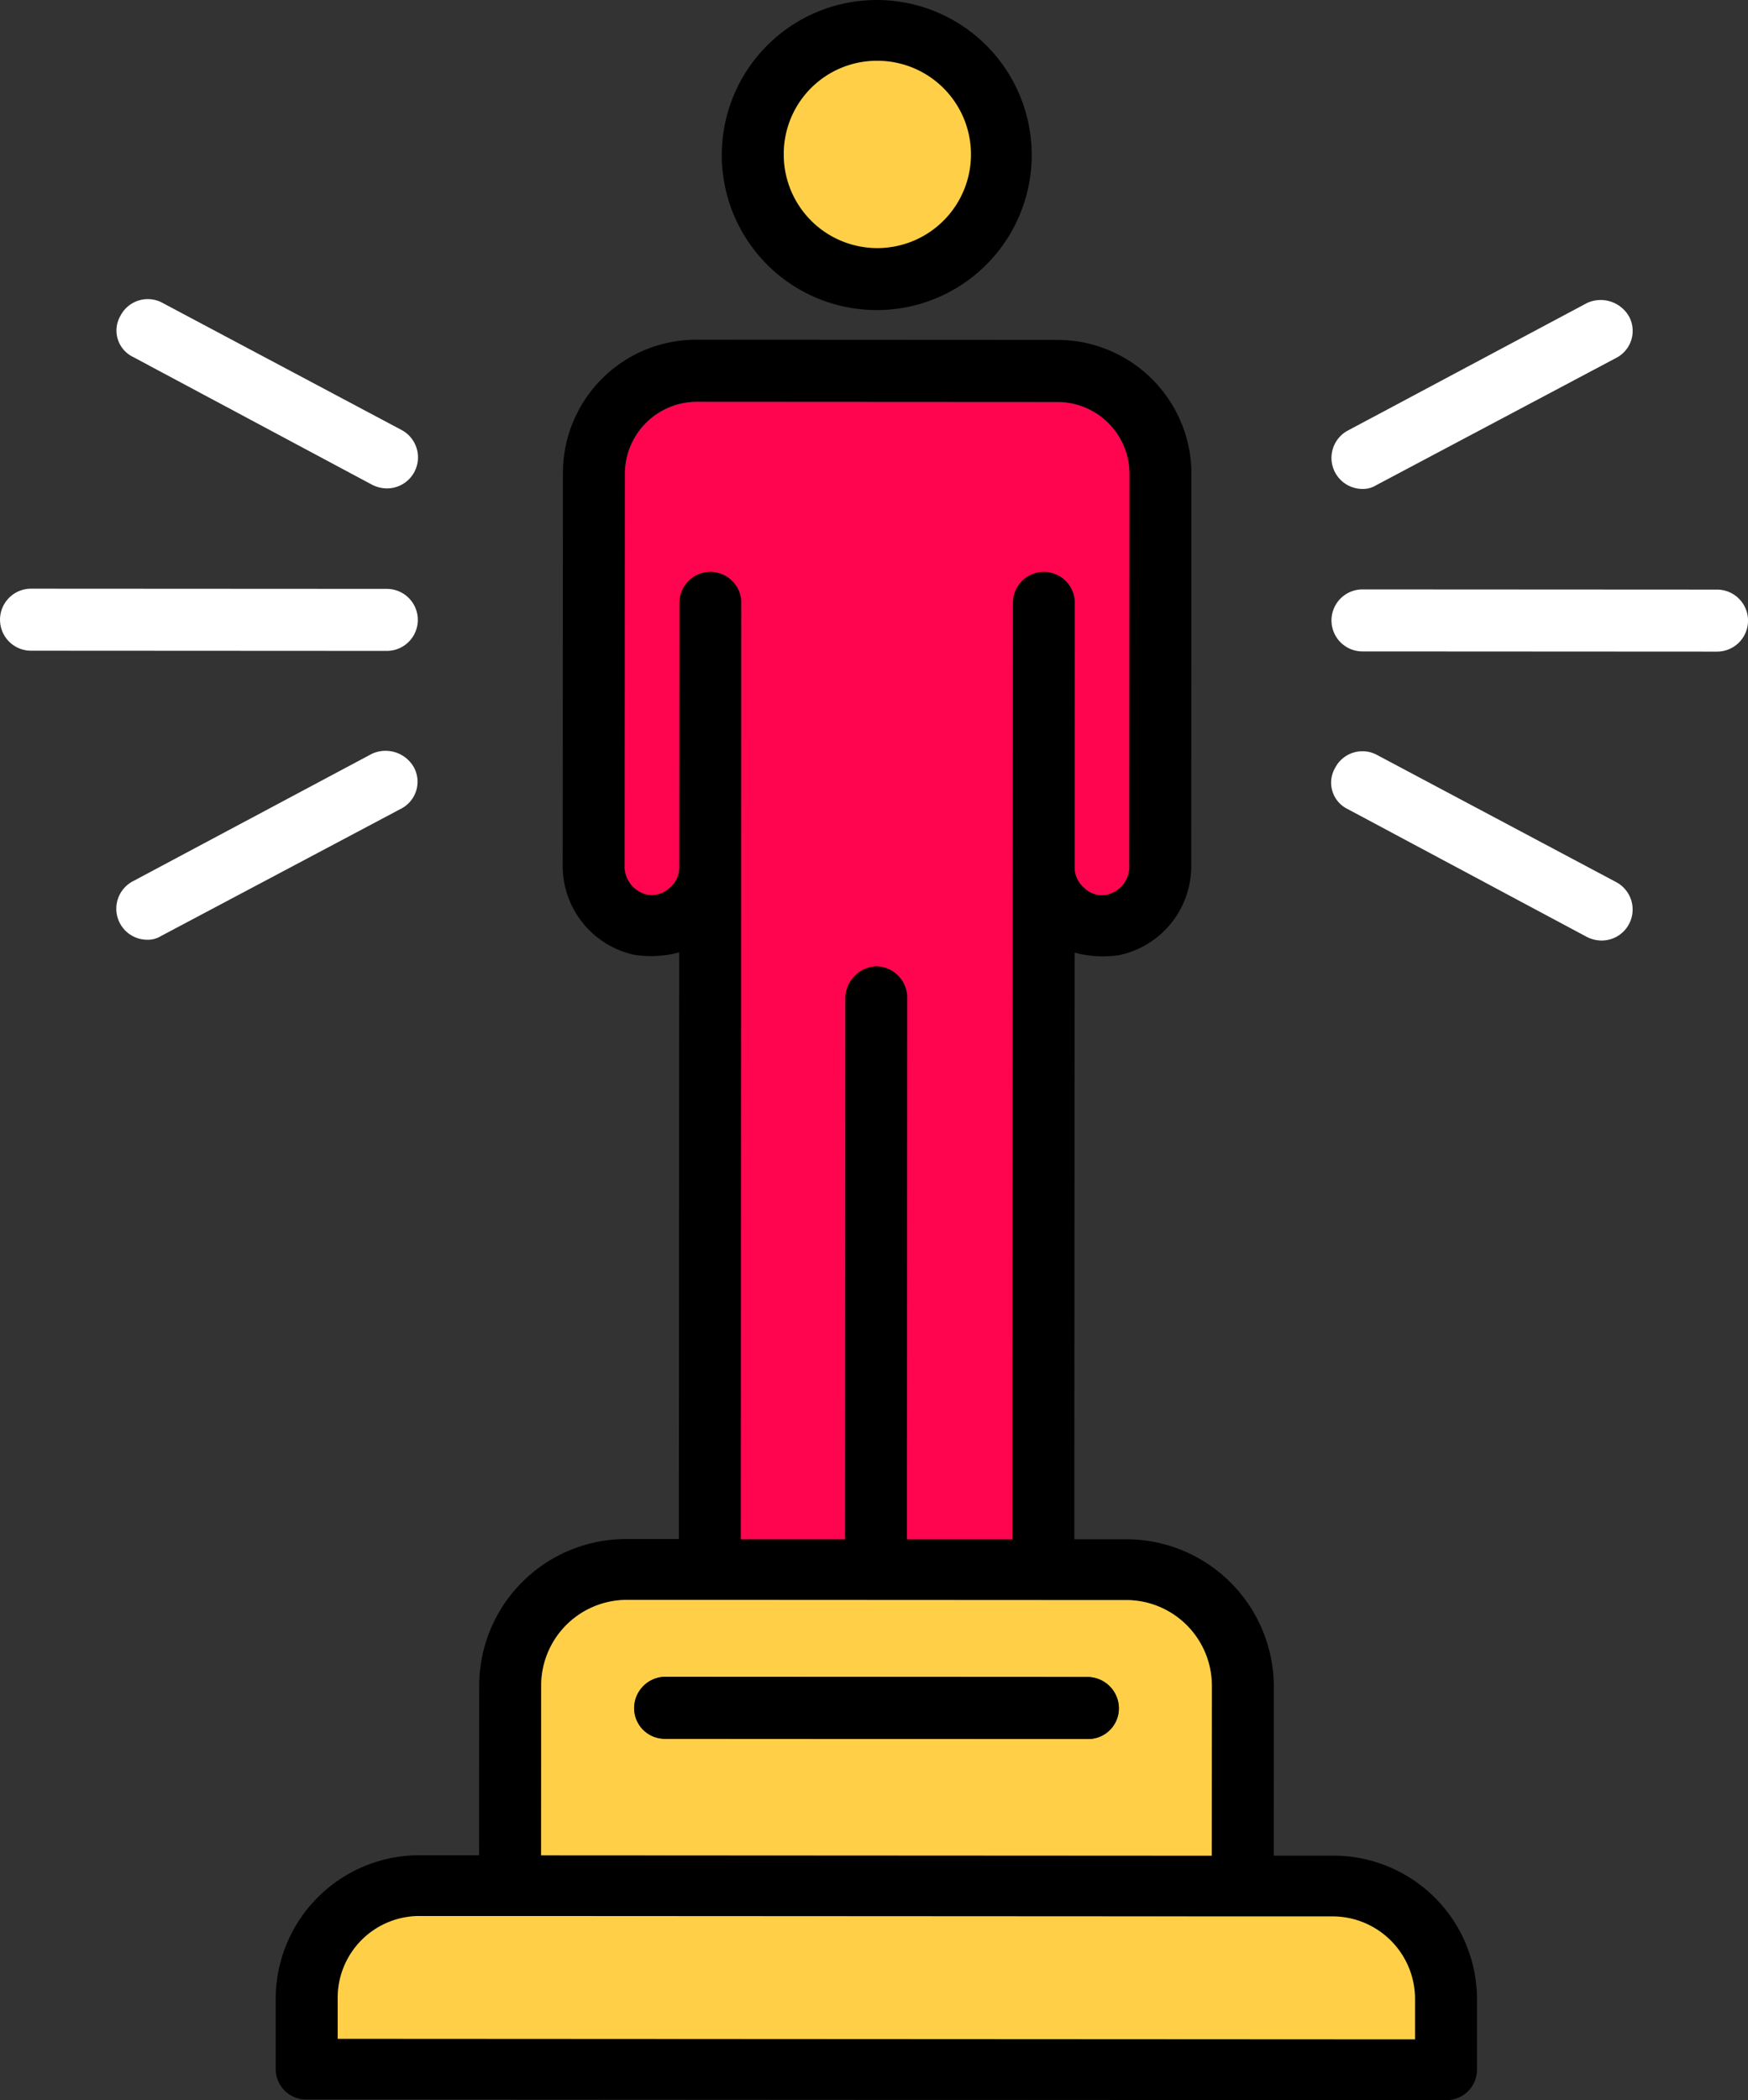 <svg xmlns="http://www.w3.org/2000/svg" width="108.874" height="130.745" viewBox="0 0 108.874 130.745">
  <rect x="0" y="0" width="108.874" height="130.745" fill="#333333" stroke="none"/>
  <g id="Group_1401" data-name="Group 1401" transform="translate(-464.052 -248)">
    <g id="Group_1373" data-name="Group 1373" transform="translate(-3643.147 -1131.04)">
      <path id="Path_2753" data-name="Path 2753" d="M4269.159,1440.088a1.93,1.93,0,0,1,0,3.861l-22.083-.012a1.93,1.93,0,0,1,0-3.861Z" transform="translate(-55.015 -24.342)" fill="#fff"/>
      <path id="Path_2754" data-name="Path 2754" d="M4263.679,1411.141a1.888,1.888,0,0,1-.772,2.547l-14.984,7.945a1.557,1.557,0,0,1-.85.231,1.932,1.932,0,0,1-.924-3.63l14.907-7.945A2.03,2.03,0,0,1,4263.679,1411.141Z" transform="translate(-55.009 -12.385)" fill="#fff"/>
      <path id="Path_2755" data-name="Path 2755" d="M4262.88,1464.99a1.932,1.932,0,0,1-.928,3.629,2.057,2.057,0,0,1-.927-.232l-14.9-7.961a1.825,1.825,0,0,1-.771-2.549,1.915,1.915,0,0,1,2.548-.848Z" transform="translate(-55.001 -31.025)" fill="#fff"/>
      <path id="Path_2756" data-name="Path 2756" d="M4210.583,1517.486l0,4.479a1.9,1.9,0,0,1-1.931,1.852l-70.961-.039a1.9,1.9,0,0,1-1.93-1.854l0-4.479a8.947,8.947,0,0,1,8.962-8.875l3.706,0,.006-10.578a9.146,9.146,0,0,1,9.194-9.107l3.243,0,.021-36.523a6.777,6.777,0,0,1-2.78.154,5.657,5.657,0,0,1-4.476-5.639l.013-24.323a8.3,8.3,0,0,1,8.343-8.335l22.47.012a8.354,8.354,0,0,1,8.335,8.344l-.014,24.323a5.656,5.656,0,0,1-4.482,5.634,6.7,6.7,0,0,1-2.779-.156l-.021,36.523,3.244,0a9.194,9.194,0,0,1,9.184,9.116l-.006,10.579,3.707,0A8.947,8.947,0,0,1,4210.583,1517.486Zm-3.862,2.546v-2.548a5.141,5.141,0,0,0-5.093-5.1l-5.636,0-45.635-.025-5.637,0a5.092,5.092,0,0,0-5.1,5.094v2.548Zm-12.657-11.434.006-10.579a5.34,5.34,0,0,0-5.326-5.331l-5.173,0-20.771-.011-5.174,0a5.338,5.338,0,0,0-5.33,5.324l-.006,10.579Zm-5.14-61.7.013-24.323a4.481,4.481,0,0,0-4.476-4.481l-22.47-.013a4.482,4.482,0,0,0-4.481,4.476l-.014,24.323a1.8,1.8,0,0,0,1.312,1.854,1.613,1.613,0,0,0,1.467-.385,1.649,1.649,0,0,0,.618-1.312l.009-16.447a1.93,1.93,0,1,1,3.86,0l-.009,16.447-.023,41.851,6.486,0,.019-33.743a2.017,2.017,0,0,1,1.931-1.93,1.961,1.961,0,0,1,1.929,1.932l-.018,33.743,6.563,0,.024-41.851.009-16.447a1.93,1.93,0,1,1,3.861,0l-.009,16.447a1.649,1.649,0,0,0,.617,1.313,1.54,1.54,0,0,0,1.467.387A1.794,1.794,0,0,0,4188.924,1446.9Z" transform="translate(-11.39 -14.031)"/>
      <path id="Path_2757" data-name="Path 2757" d="M4209.285,1582.583v2.548l-67.1-.037v-2.548a5.092,5.092,0,0,1,5.1-5.094l5.637,0,45.634.025,5.637,0A5.141,5.141,0,0,1,4209.285,1582.583Z" transform="translate(-13.952 -79.131)" fill="#ffcf48"/>
      <path id="Path_2758" data-name="Path 2758" d="M4205.037,1550.061l-.006,10.579-41.774-.023.006-10.579a5.338,5.338,0,0,1,5.33-5.324l5.174,0,20.771.011,5.173,0A5.339,5.339,0,0,1,4205.037,1550.061Zm-5.792,1.387a1.962,1.962,0,0,0-1.93-1.932l-26.33-.014a1.961,1.961,0,0,0-1.931,1.93,1.911,1.911,0,0,0,1.929,1.931l26.331.014A1.912,1.912,0,0,0,4199.245,1551.448Z" transform="translate(-22.357 -66.074)" fill="#ffcf48"/>
      <path id="Path_2759" data-name="Path 2759" d="M4203.359,1425.137l-.013,24.323a1.8,1.8,0,0,1-1.313,1.852,1.54,1.54,0,0,1-1.467-.387,1.65,1.65,0,0,1-.617-1.313l.009-16.447a1.93,1.93,0,0,0-3.861,0l-.009,16.447-.023,41.851-6.563,0,.019-33.743a1.961,1.961,0,0,0-1.929-1.932,2.017,2.017,0,0,0-1.931,1.93l-.019,33.743-6.486,0,.022-41.851.009-16.447a1.93,1.93,0,1,0-3.86,0l-.009,16.447a1.649,1.649,0,0,1-.618,1.312,1.614,1.614,0,0,1-1.467.385,1.8,1.8,0,0,1-1.312-1.854l.014-24.323a4.482,4.482,0,0,1,4.481-4.476l22.47.013A4.481,4.481,0,0,1,4203.359,1425.137Z" transform="translate(-25.811 -16.592)" fill="#ff044f"/>
      <path id="Path_2760" data-name="Path 2760" d="M4201.161,1552.693a1.961,1.961,0,0,1,1.93,1.932,1.912,1.912,0,0,1-1.932,1.929l-26.331-.015a1.911,1.911,0,0,1-1.929-1.931,1.961,1.961,0,0,1,1.931-1.93Z" transform="translate(-26.203 -69.25)"/>
      <path id="Path_2761" data-name="Path 2761" d="M4191.635,1379.04a9.652,9.652,0,1,1-9.657,9.646A9.656,9.656,0,0,1,4191.635,1379.04Zm5.786,9.655a5.791,5.791,0,1,0-5.795,5.788A5.8,5.8,0,0,0,4197.421,1388.695Z" transform="translate(-29.823)"/>
      <path id="Path_2762" data-name="Path 2762" d="M4194.194,1385.333a5.83,5.83,0,1,1-5.794,5.866A5.8,5.8,0,0,1,4194.194,1385.333Z" transform="translate(-32.384 -2.51)" fill="#ffcf48"/>
      <path id="Path_2763" data-name="Path 2763" d="M4137.036,1418.169a1.932,1.932,0,0,1-.929,3.629,2.057,2.057,0,0,1-.927-.232l-14.9-7.961a1.825,1.825,0,0,1-.771-2.549,1.917,1.917,0,0,1,2.549-.847Z" transform="translate(-4.811 -12.352)" fill="#fff"/>
      <path id="Path_2764" data-name="Path 2764" d="M4137.783,1457.824a1.888,1.888,0,0,1-.773,2.548l-14.984,7.944a1.559,1.559,0,0,1-.85.232,1.932,1.932,0,0,1-.925-3.63l14.907-7.945A2.03,2.03,0,0,1,4137.783,1457.824Z" transform="translate(-4.798 -31.003)" fill="#fff"/>
      <path id="Path_2765" data-name="Path 2765" d="M4131.292,1440.013a1.93,1.93,0,1,1,0,3.861l-22.161-.012a1.93,1.93,0,1,1,0-3.861Z" transform="translate(0 -24.312)" fill="#fff"/>
    </g>
  </g>
</svg>
